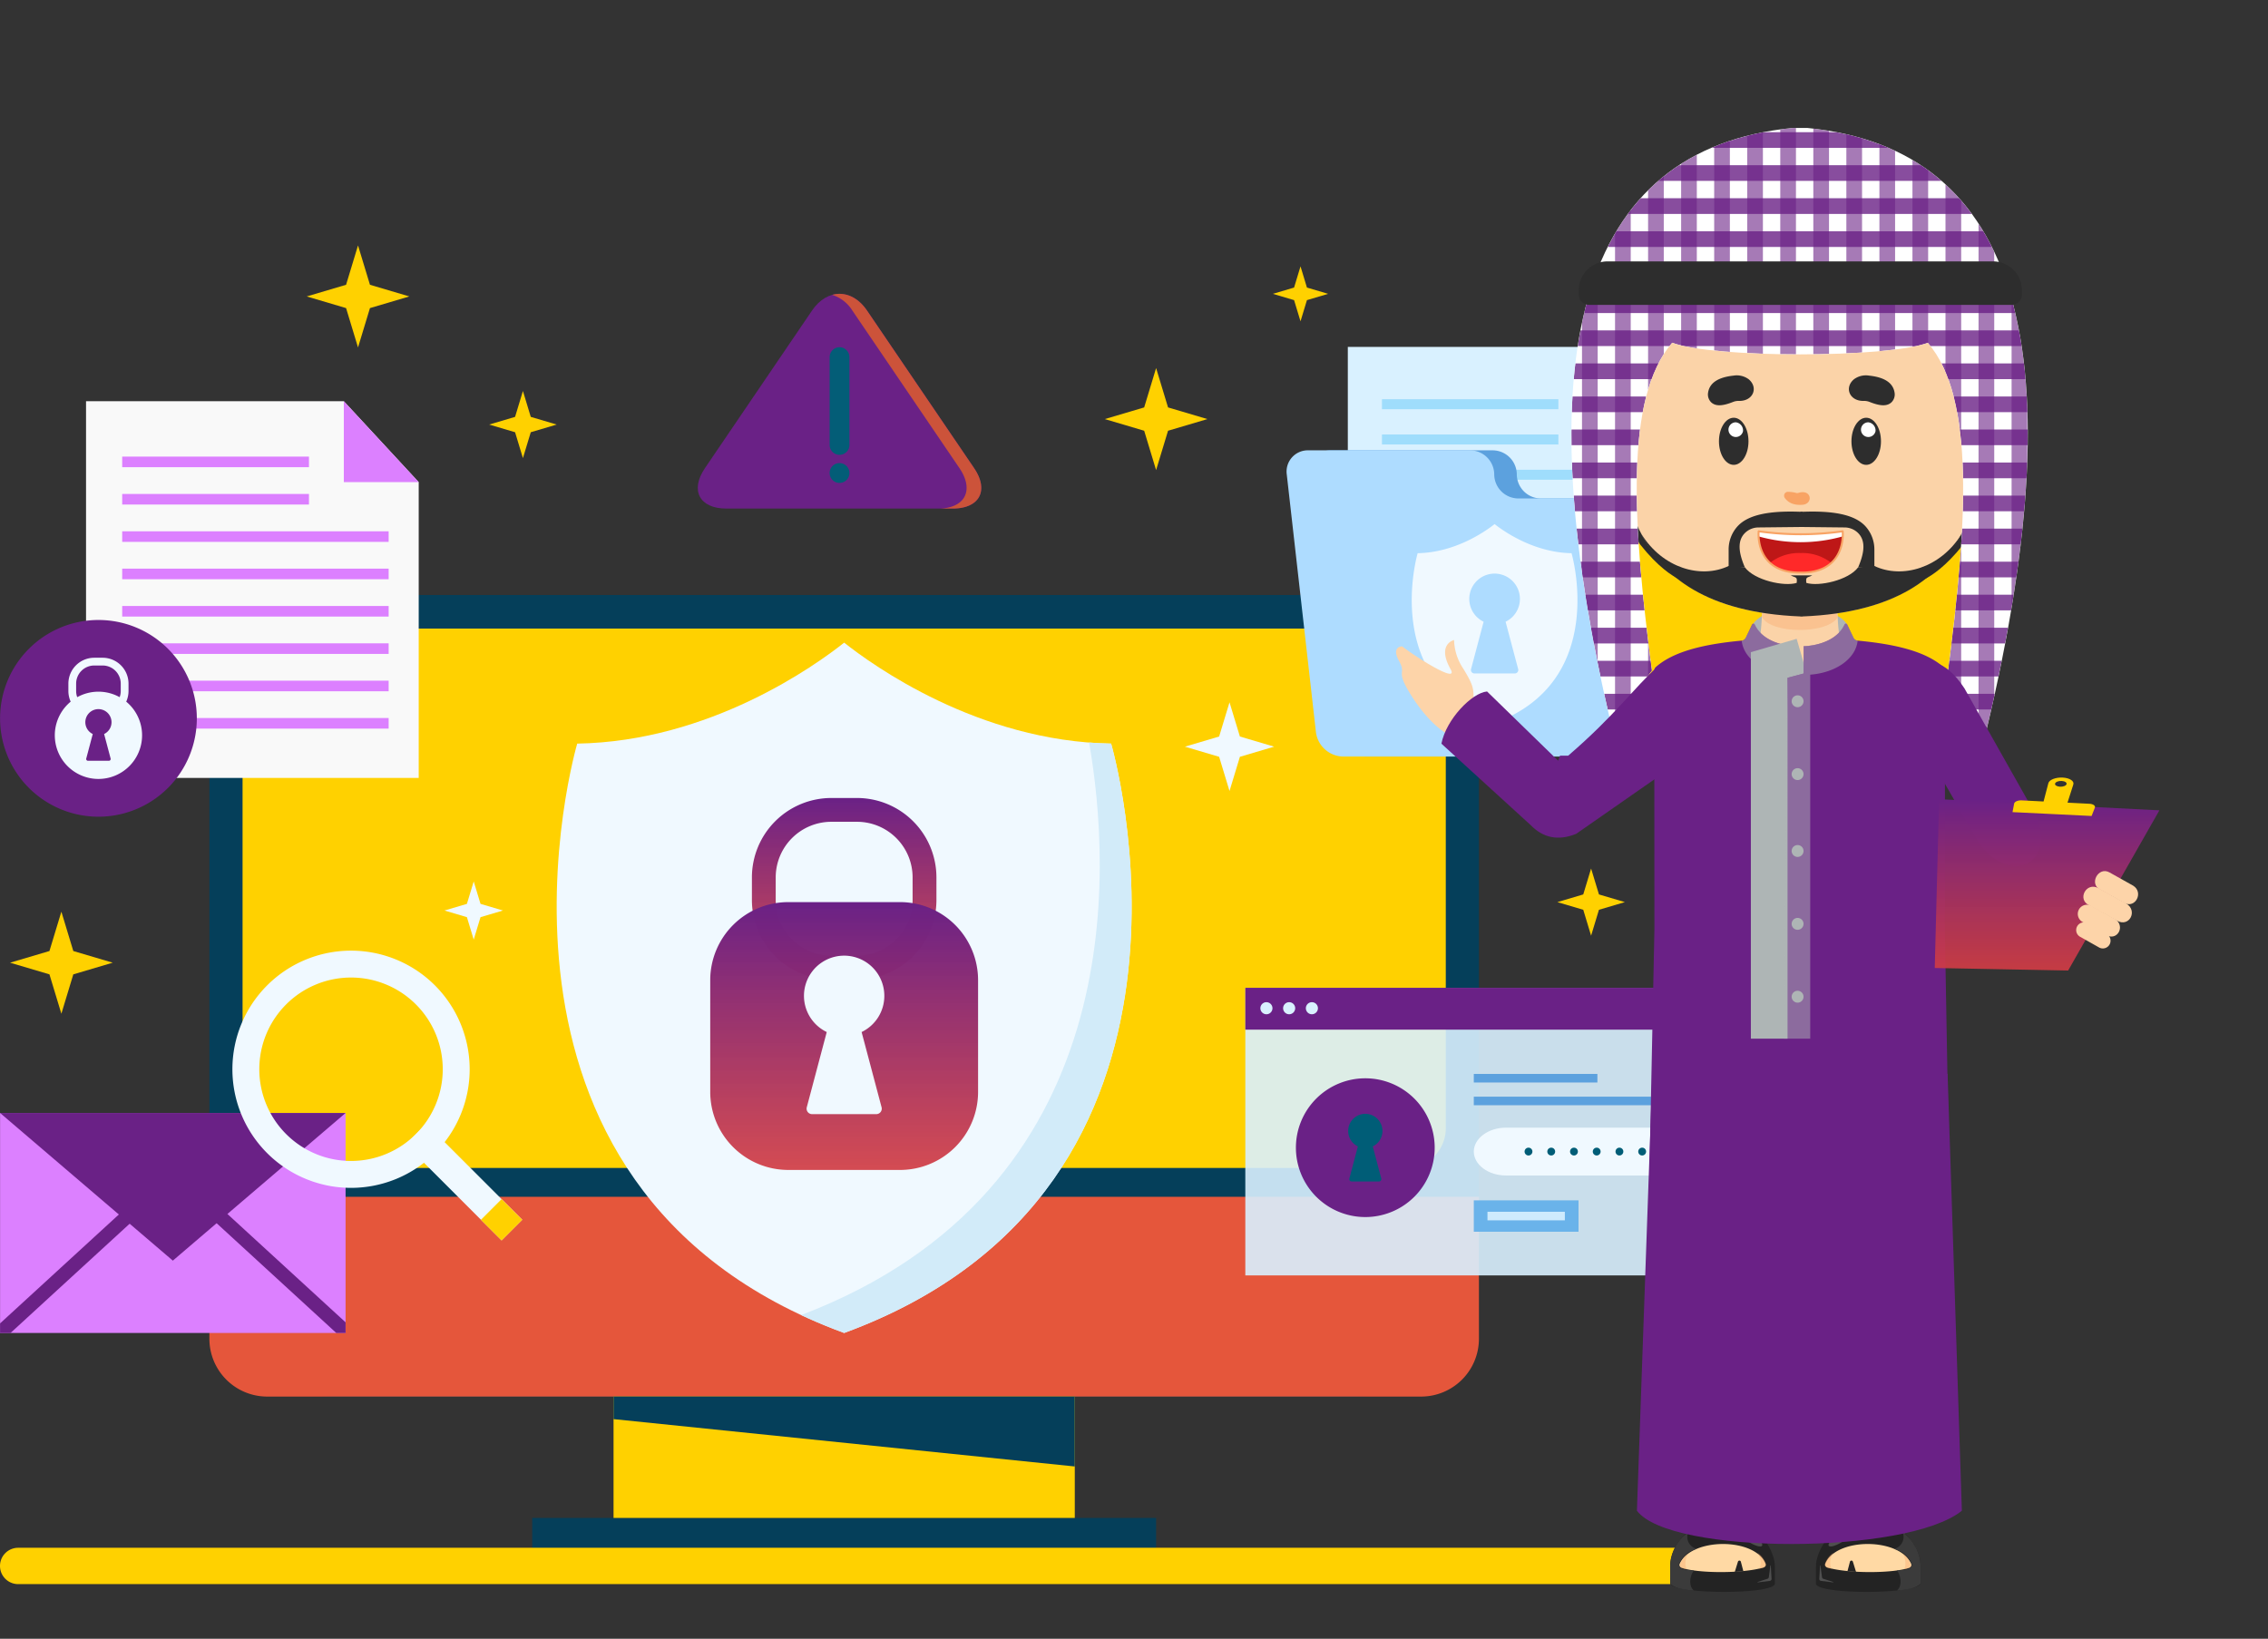 <?xml version="1.0" encoding="UTF-8"?> <svg xmlns="http://www.w3.org/2000/svg" xmlns:xlink="http://www.w3.org/1999/xlink" width="480.47" height="347.237" viewBox="0 0 480.47 347.237"><rect x="0" y="0" width="480.47" height="347.237" fill="#333333" stroke="none"/><style> .g-1 { animation-name: tranfX; animation-fill-mode: both; animation-duration: 2.5s; transform-origin: left; transform-box:fill-box ; animation-iteration-count: infinite; } .g-2{ animation-delay: .2s; animation-name: tranfX; animation-fill-mode: both; transform-origin: left; transform-box:fill-box ; animation-duration: 2.5s; animation-iteration-count: infinite; } .g-3{ animation-delay: .4s; animation-name: tranfX; transform-origin: left; transform-box:fill-box ; animation-fill-mode: both; animation-duration: 2.5s; animation-iteration-count: infinite; } .g-4{ animation-delay: .6s; animation-name: tranfX; transform-origin: left; transform-box:fill-box ; animation-fill-mode: both; animation-duration: 2.5s; animation-iteration-count: infinite; } .g-5{ animation-delay: .8s; transform-origin: left; transform-box:fill-box ; animation-name: tranfX; animation-fill-mode: both; animation-duration: 2.5s; animation-iteration-count: infinite; } .g-6{ animation-delay: 1s; transform-origin: left; transform-box:fill-box ; animation-name: tranfX; animation-fill-mode: both; animation-duration: 2.5s; animation-iteration-count: infinite; } .g-7{ animation-delay: 1.2s; transform-origin: left; transform-box:fill-box ; animation-name: tranfX; animation-fill-mode: both; animation-duration: 2.5s; animation-iteration-count: infinite; } .g-8{ animation-delay: 1.4s; transform-origin: left; transform-box:fill-box ; animation-name: tranfX; animation-fill-mode: both; animation-duration: 2.5s; animation-iteration-count: infinite; } @keyframes tranfX { 0% { transform: scaleX(1); } 50% { transform: scaleX(.1); } 100% { transform: scaleX(1); } } .gt { animation-name: tranx-1; animation-fill-mode: both; animation-duration: 4s; transform-origin: bottom; transform-box:fill-box ; animation-iteration-count: infinite; } @keyframes tranx-1 { 0% { transform:translateX(0px); } 50% { transform:translateX(-30px); } 100% { transform:translateX(0px); } } .gt2 { animation-name: tranx-2; animation-fill-mode: both; animation-duration: 4s; transform-origin: bottom; transform-box:fill-box ; animation-iteration-count: infinite; } @keyframes tranx-2 { 0% { transform:translateY(0px); } 50% { transform:translateY(-2px); } 100% { transform:translateY(0px); } } .gv{ animation-name: jiggle; animation-duration: 1s; animation-iteration-count: infinite; animation-timing-function: linear; } .gv-1 { animation-name: jiggle; animation-duration: .4s; animation-iteration-count: infinite; animation-timing-function: linear; } @keyframes jiggle { 1% { transform: translate(0px, 0px) rotate(0deg); } 5% { transform: translate(1px, -1px) rotate(-1deg); } 10% { transform: translate(1px, -1px) rotate(0deg); } 15% { transform: translate(1px, -1px) rotate(1deg); } 20% { transform: translate(1px, -1px) rotate(0deg); } 25% { transform: translate(1px, -1px) rotate(-1deg); } 30% { transform: translate(0px, 0px) rotate(0deg); } 35% { transform: translate(-1px, 1px) rotate(1deg); } 40% { transform: translate(-1px, 1px) rotate(0deg); } 45% { transform: translate(-1px, 1px) rotate(-1deg); } 50% { transform: translate(-1px, 1px) rotate(1deg); } 55% { transform: translate(-1px, 1px) rotate(1deg); } 60% { transform: translate(0px, 0px) rotate(0deg); } } .gs-1 { animation-delay: 0s; transform-origin: center; transform-box:fill-box ; animation-name: transc; animation-fill-mode: both; animation-duration:1.5s; animation-timing-function:linear; animation-iteration-count: infinite; } .gs-2{ animation-delay: .2s; transform-origin: center; transform-box:fill-box ; animation-name: transc; animation-fill-mode: both; animation-duration:1.5s; animation-timing-function:linear; animation-iteration-count: infinite; } .gs-3 { animation-delay: .4s; transform-origin: center; transform-box:fill-box ; animation-name: transc; animation-fill-mode: both; animation-duration:1.5s; animation-timing-function:linear; animation-iteration-count: infinite; } .gs-4 { animation-delay: .6s; transform-origin: center; transform-box:fill-box ; animation-name: transc; animation-fill-mode: both; animation-duration:1.5s; animation-timing-function:linear; animation-iteration-count: infinite; } .gs-5 { animation-delay: .8s; transform-origin: center; transform-box:fill-box ; animation-name: transc; animation-fill-mode: both; animation-duration:1.5s; animation-timing-function:linear; animation-iteration-count: infinite; } .gs-6 { animation-delay: 1s; transform-origin: center; transform-box:fill-box ; animation-name: transc; animation-fill-mode: both; animation-duration:1.5s; animation-timing-function:linear; animation-iteration-count: infinite; } @keyframes transc { 0% { transform: scale(0) rotate(0deg); } 50% { transform: scale(1) rotate(360deg); } 100% { transform: scale(0) rotate(0deg); } } </style><defs><linearGradient id="linear-gradient" x1="0.5" x2="0.5" y2="1" gradientUnits="objectBoundingBox"><stop offset="0" stop-color="#6A2186"></stop><stop offset="1" stop-color="#d13c44" stop-opacity="0.922"></stop></linearGradient><clipPath id="clip-path"><rect id="Rectangle_9869" data-name="Rectangle 9869" width="73.195" height="46.613" fill="none"></rect></clipPath><clipPath id="clip-path-2"><rect id="Rectangle_726" data-name="Rectangle 726" width="189.322" height="347.237" fill="none"></rect></clipPath><clipPath id="clip-path-4"><rect id="Rectangle_661" data-name="Rectangle 661" width="1.869" height="3.398" fill="none"></rect></clipPath><clipPath id="clip-path-6"><rect id="Rectangle_663" data-name="Rectangle 663" width="4.943" height="3.358" fill="none"></rect></clipPath><clipPath id="clip-path-7"><rect id="Rectangle_664" data-name="Rectangle 664" width="2.956" height="3.603" fill="none"></rect></clipPath><clipPath id="clip-path-8"><rect id="Rectangle_665" data-name="Rectangle 665" width="12.207" height="4.617" fill="none"></rect></clipPath><clipPath id="clip-path-9"><rect id="Rectangle_666" data-name="Rectangle 666" width="1.868" height="3.398" fill="none"></rect></clipPath><clipPath id="clip-path-13"><rect id="Rectangle_670" data-name="Rectangle 670" width="12.206" height="4.617" fill="none"></rect></clipPath><clipPath id="clip-path-14"><rect id="Rectangle_671" data-name="Rectangle 671" width="15.946" height="7.067" fill="none"></rect></clipPath><clipPath id="clip-path-15"><rect id="Rectangle_672" data-name="Rectangle 672" width="15.589" height="87.923" fill="none"></rect></clipPath><clipPath id="clip-path-17"><path id="Path_1297" data-name="Path 1297" d="M452.169,263.248c-44.8,4.408-58.054,47.107-37.148,131.572,1.712-5.193,3.89-12.27,7.387-16.577-4.056-31.039-5.848-57.757,4.294-69.482,8.714,3.282,45.427,3.282,54.141,0,10.141,11.724,8.316,38.7,4.26,69.74,3.137,4.245,5.5,11.126,7.213,16.319,20.905-84.466,7.862-127.164-36.941-131.572Z" transform="translate(-405.349 -263.248)" fill="none"></path></clipPath><clipPath id="clip-path-18"><rect id="Rectangle_700" data-name="Rectangle 700" width="185.338" height="181.091" fill="none"></rect></clipPath><clipPath id="clip-path-19"><rect id="Rectangle_724" data-name="Rectangle 724" width="181.091" height="185.338" fill="none"></rect></clipPath></defs><g id="برمجة_الأنظمة_الإلكترونية" data-name="برمجة الأنظمة الإلكترونية" transform="translate(-162.957 -127)"><g id="Group_27227" data-name="Group 27227" transform="translate(-724.356 -101.194)"><g id="Group_27226" data-name="Group 27226" transform="translate(884.356 280.194)"><g id="Group_27223" data-name="Group 27223" transform="translate(0 10.26)"><g id="Group_27166" data-name="Group 27166" transform="translate(47.316 63.812)"><g id="Group_27164" data-name="Group 27164"><g id="Group_27163" data-name="Group 27163"><rect id="Rectangle_9850" data-name="Rectangle 9850" width="268.949" height="169.841" rx="26.16" transform="translate(0)" fill="#053f5a"></rect><path id="Path_37540" data-name="Path 37540" d="M985.706,711.979V742.1a12.249,12.249,0,0,0,12.213,12.215h244.523a12.25,12.25,0,0,0,12.213-12.215V711.979Z" transform="translate(-985.706 -584.471)" fill="#e5563b"></path></g><path id="Rectangle_9851" data-name="Rectangle 9851" d="M8.408,0H246.49A8.408,8.408,0,0,1,254.9,8.408v97.47a8.41,8.41,0,0,1-8.41,8.41H8.41A8.41,8.41,0,0,1,0,105.878V8.408A8.408,8.408,0,0,1,8.408,0Z" transform="translate(7.027 7.113)" fill="#FFD100"></path></g><rect id="Rectangle_9852" data-name="Rectangle 9852" width="132.173" height="6.98" transform="translate(68.388 195.557)" fill="#053f5a"></rect><g id="Group_27165" data-name="Group 27165" transform="translate(85.619 169.841)"><rect id="Rectangle_9853" data-name="Rectangle 9853" width="97.712" height="25.716" fill="#FFD100"></rect><path id="Path_37541" data-name="Path 37541" d="M1169.1,802.656h97.712v14.812L1169.1,807.435Z" transform="translate(-1169.103 -802.656)" fill="#053f5a"></path></g></g><g id="Group_27172" data-name="Group 27172" transform="translate(120.888 73.909)"><g id="Group_27167" data-name="Group 27167"><path id="Path_37542" data-name="Path 37542" d="M1260.751,481.878c-28.163-.462-50.575-16.648-56.551-21.393-5.972,4.745-28.381,20.93-56.552,21.393,0,0-27.668,93.944,56.552,124.876C1288.424,575.821,1260.751,481.878,1260.751,481.878Z" transform="translate(-1143.298 -460.485)" fill="#f0f9ff"></path><path id="Path_37543" data-name="Path 37543" d="M1319.886,506.049c-1.571-.026-3.121-.107-4.655-.226,4.62,26.543,8.918,94.686-61.016,121.313q4.326,2.022,9.119,3.789C1347.559,599.993,1319.886,506.049,1319.886,506.049Z" transform="translate(-1202.433 -484.657)" fill="#d2ebf9"></path></g><g class="gv"><g id="Group_27171" data-name="Group 27171" transform="translate(32.533 32.917)"><g id="Group_27169" data-name="Group 27169"><g id="Group_27168" data-name="Group 27168" transform="translate(8.826)"><path id="Path_37544" data-name="Path 37544" d="M1254.157,569.449h-5.45a16.84,16.84,0,0,1-16.819-16.818v-4.819a16.838,16.838,0,0,1,16.819-16.818h5.45a16.839,16.839,0,0,1,16.821,16.818v4.819A16.841,16.841,0,0,1,1254.157,569.449Zm-5.45-33.414a11.792,11.792,0,0,0-11.777,11.776v4.819a11.793,11.793,0,0,0,11.777,11.776h5.45a11.789,11.789,0,0,0,11.774-11.776v-4.819a11.789,11.789,0,0,0-11.774-11.776Z" transform="translate(-1231.888 -530.994)" fill="url(#linear-gradient)"></path></g><path id="Path_37545" data-name="Path 37545" d="M1269.723,618.5a16.545,16.545,0,0,1-16.5,16.5h-23.748a16.544,16.544,0,0,1-16.495-16.5V594.749a16.547,16.547,0,0,1,16.495-16.5h23.748a16.548,16.548,0,0,1,16.5,16.5Z" transform="translate(-1212.983 -556.189)" fill="url(#linear-gradient)"></path></g><g id="Group_27170" data-name="Group 27170" transform="translate(19.855 33.436)"><path id="Path_37546" data-name="Path 37546" d="M1272.537,611.128a8.512,8.512,0,1,0-12.2,7.638l-4.231,15.949a1.16,1.16,0,0,0,1.182,1.447h13.484a1.163,1.163,0,0,0,1.184-1.447l-4.233-15.951A8.485,8.485,0,0,0,1272.537,611.128Z" transform="translate(-1255.513 -602.613)" fill="#f0f9ff"></path></g></g></g></g><g id="Group_27185" data-name="Group 27185" transform="translate(266.774 147.043)"><g id="Group_27175" data-name="Group 27175"><g id="Group_27173" data-name="Group 27173"><rect id="Rectangle_9854" data-name="Rectangle 9854" width="106.786" height="60.94" fill="#d9f1ff" opacity="0.9"></rect><rect id="Rectangle_9855" data-name="Rectangle 9855" width="106.786" height="8.868" fill="#6A2186"></rect></g><g id="Group_27174" data-name="Group 27174" transform="translate(3.193 3.048)"><path id="Path_37547" data-name="Path 37547" d="M1473.076,634.578a1.28,1.28,0,1,1-1.281-1.279A1.281,1.281,0,0,1,1473.076,634.578Z" transform="translate(-1470.517 -633.299)" fill="#d9f1ff"></path><path id="Path_37548" data-name="Path 37548" d="M1483.39,634.578a1.279,1.279,0,1,1-1.278-1.279A1.279,1.279,0,0,1,1483.39,634.578Z" transform="translate(-1476.017 -633.299)" fill="#d9f1ff"></path><path id="Path_37549" data-name="Path 37549" d="M1493.706,634.578a1.279,1.279,0,1,1-1.279-1.279A1.28,1.28,0,0,1,1493.706,634.578Z" transform="translate(-1481.516 -633.299)" fill="#d9f1ff"></path></g></g><g id="Group_27184" data-name="Group 27184" transform="translate(10.723 18.25)"><g id="Group_27178" data-name="Group 27178" transform="translate(0 0.927)"><g id="Group_27177" data-name="Group 27177"><path id="Path_37550" data-name="Path 37550" d="M1516.041,682.544a14.7,14.7,0,1,1-14.7-14.7A14.7,14.7,0,0,1,1516.041,682.544Z" transform="translate(-1486.646 -667.846)" fill="#6A2186"></path><g id="Group_27176" data-name="Group 27176" transform="translate(11.066 7.536)"><path id="Path_37551" data-name="Path 37551" d="M1517.613,687.621a3.632,3.632,0,1,0-5.205,3.262l-1.813,6.81a.5.5,0,0,0,.509.618h5.753a.5.5,0,0,0,.509-.618l-1.805-6.81A3.624,3.624,0,0,0,1517.613,687.621Z" transform="translate(-1510.349 -683.988)" fill="#005d77"></path></g></g></g><g id="Group_27183" data-name="Group 27183" transform="translate(37.68)"><g id="Group_27179" data-name="Group 27179" transform="translate(0)"><rect id="Rectangle_9856" data-name="Rectangle 9856" width="26.185" height="1.816" fill="#5ca1de"></rect><rect id="Rectangle_9857" data-name="Rectangle 9857" width="47.255" height="1.814" transform="translate(0 4.817)" fill="#5ca1de"></rect></g><g id="Group_27181" data-name="Group 27181" transform="translate(0 11.381)"><path id="Path_37552" data-name="Path 37552" d="M1614.611,695.31c0,2.786-3.072,5.067-6.825,5.067h-33.6c-3.756,0-6.828-2.281-6.828-5.067s3.072-5.07,6.828-5.07h33.6C1611.54,690.239,1614.611,692.521,1614.611,695.31Z" transform="translate(-1567.356 -690.239)" fill="#f0f9ff"></path><g id="Group_27180" data-name="Group 27180" transform="translate(10.761 4.243)"><path id="Path_37553" data-name="Path 37553" d="M1592.06,700.155a.828.828,0,1,1-.827-.827A.825.825,0,0,1,1592.06,700.155Z" transform="translate(-1590.405 -699.328)" fill="#005d77"></path><path id="Path_37554" data-name="Path 37554" d="M1602.375,700.155a.828.828,0,1,1-.828-.827A.824.824,0,0,1,1602.375,700.155Z" transform="translate(-1595.904 -699.328)" fill="#005d77"></path><path id="Path_37555" data-name="Path 37555" d="M1612.691,700.155a.828.828,0,1,1-.829-.827A.825.825,0,0,1,1612.691,700.155Z" transform="translate(-1601.403 -699.328)" fill="#005d77"></path><path id="Path_37556" data-name="Path 37556" d="M1623.007,700.155a.827.827,0,1,1-.826-.827A.824.824,0,0,1,1623.007,700.155Z" transform="translate(-1606.905 -699.328)" fill="#005d77"></path><path id="Path_37557" data-name="Path 37557" d="M1633.323,700.155a.827.827,0,1,1-.827-.827A.824.824,0,0,1,1633.323,700.155Z" transform="translate(-1612.405 -699.328)" fill="#005d77"></path><path id="Path_37558" data-name="Path 37558" d="M1643.638,700.155a.828.828,0,1,1-.829-.827A.826.826,0,0,1,1643.638,700.155Z" transform="translate(-1617.902 -699.328)" fill="#005d77"></path></g></g><g id="Group_27182" data-name="Group 27182" transform="translate(0 26.789)"><rect id="Rectangle_9858" data-name="Rectangle 9858" width="22.186" height="6.648" fill="#6ab3ea"></rect><rect id="Rectangle_9859" data-name="Rectangle 9859" width="16.394" height="1.815" transform="translate(2.896 2.417)" fill="#d9f1ff" opacity="0.9"></rect></g></g></g></g><g id="Group_27196" data-name="Group 27196" transform="translate(275.522 11.24)"><g id="Group_27195" data-name="Group 27195"><g id="Group_27194" data-name="Group 27194"><g id="Group_27188" data-name="Group 27188" transform="translate(12.969)"><g id="Group_27186" data-name="Group 27186"><path id="Path_37559" data-name="Path 37559" d="M1568.865,427.34H1502.3V351.952h51.577l14.986,16.193Z" transform="translate(-1502.302 -351.952)" fill="#d9f1ff"></path><path id="Path_37560" data-name="Path 37560" d="M1612.78,351.952l14.986,16.193H1612.78Z" transform="translate(-1561.203 -351.952)" fill="#9fddfc"></path></g><g id="Group_27187" data-name="Group 27187" transform="translate(7.233 11.086)"><rect id="Rectangle_9860" data-name="Rectangle 9860" width="37.371" height="2.118" fill="#9fddfc"></rect><rect id="Rectangle_9861" data-name="Rectangle 9861" width="37.371" height="2.118" transform="translate(0 7.474)" fill="#9fddfc"></rect><rect id="Rectangle_9862" data-name="Rectangle 9862" width="53.314" height="2.118" transform="translate(0 14.948)" fill="#9fddfc"></rect><rect id="Rectangle_9863" data-name="Rectangle 9863" width="53.314" height="2.118" transform="translate(0 22.421)" fill="#9fddfc"></rect><rect id="Rectangle_9864" data-name="Rectangle 9864" width="53.314" height="2.118" transform="translate(0 29.895)" fill="#9fddfc"></rect><rect id="Rectangle_9865" data-name="Rectangle 9865" width="53.314" height="2.118" transform="translate(0 37.369)" fill="#9fddfc"></rect><rect id="Rectangle_9866" data-name="Rectangle 9866" width="53.314" height="2.118" transform="translate(0 44.843)" fill="#9fddfc"></rect><rect id="Rectangle_9867" data-name="Rectangle 9867" width="53.314" height="2.118" transform="translate(0 52.317)" fill="#9fddfc"></rect></g></g><g id="Group_27193" data-name="Group 27193" transform="translate(0 21.918)"><g id="Group_27192" data-name="Group 27192"><g id="Group_27191" data-name="Group 27191"><g id="Group_27189" data-name="Group 27189" transform="translate(4.781)"><path id="Path_37561" data-name="Path 37561" d="M1533.891,409.1a5.135,5.135,0,0,1-5.144-5.1,5.141,5.141,0,0,0-5.146-5.1h-34.237a4.5,4.5,0,0,0-4.567,5.112l6.186,54.657a5.916,5.916,0,0,0,5.724,5.113h60.712a6.067,6.067,0,0,0,5.828-5.1l5.98-44.482a4.393,4.393,0,0,0-4.464-5.1Z" transform="translate(-1484.763 -398.9)" fill="#5ca1de"></path></g><g id="Group_27190" data-name="Group 27190"><path id="Path_37562" data-name="Path 37562" d="M1523.65,409.1a5.136,5.136,0,0,1-5.145-5.1,5.141,5.141,0,0,0-5.146-5.1h-34.237a4.5,4.5,0,0,0-4.567,5.112l6.187,54.657a5.915,5.915,0,0,0,5.725,5.113h60.712a6.065,6.065,0,0,0,5.827-5.1l5.98-44.482a4.394,4.394,0,0,0-4.464-5.1Z" transform="translate(-1474.522 -398.9)" fill="#aedcff"></path></g></g></g></g></g></g><path id="Path_37563" data-name="Path 37563" d="M1565.159,438.547c-8.117-.134-14.576-4.8-16.3-6.165-1.721,1.367-8.181,6.031-16.3,6.165,0,0-7.976,27.078,16.3,35.994C1573.136,465.625,1565.159,438.547,1565.159,438.547Zm-11.305,24.569a.733.733,0,0,1-.747.912h-8.495a.73.73,0,0,1-.743-.912l2.665-10.047a5.364,5.364,0,1,1,4.653,0Z" transform="translate(-1504.797 -394.833)" fill="#f0f9ff"></path></g><g id="Group_27209" data-name="Group 27209" transform="translate(2.972 149.171)"><g id="Group_27203" data-name="Group 27203" transform="translate(0 24.394)"><g id="Group_27202" data-name="Group 27202"><rect id="Rectangle_9868" data-name="Rectangle 9868" width="73.195" height="46.613" fill="#dc80ff"></rect><path id="Path_37564" data-name="Path 37564" d="M908.022,655.42l36.6,31.287,36.6-31.287Z" transform="translate(-908.022 -655.42)" fill="#6A2186"></path><g id="Group_27201" data-name="Group 27201"><g id="Group_27200" data-name="Group 27200" clip-path="url(#clip-path)"><g id="Group_27199" data-name="Group 27199" transform="translate(-1.53 14.178)"><g id="Group_27197" data-name="Group 27197"><path id="Path_37565" data-name="Path 37565" d="M907.336,719.285q16.88-15.493,33.766-30.974c1.426-1.308-.7-3.416-2.117-2.113q-16.883,15.481-33.767,30.966c-1.427,1.309.7,3.421,2.118,2.121Z" transform="translate(-904.745 -685.788)" fill="#6A2186"></path></g><g id="Group_27198" data-name="Group 27198" transform="translate(39.674)"><path id="Path_37566" data-name="Path 37566" d="M1023.965,719.285q-16.879-15.493-33.766-30.974c-1.425-1.308.7-3.416,2.115-2.113q16.887,15.481,33.768,30.966c1.424,1.309-.7,3.421-2.118,2.121Z" transform="translate(-989.727 -685.788)" fill="#6A2186"></path></g></g></g></g></g></g><g id="Group_27208" data-name="Group 27208" transform="translate(49.221 -10)"><g id="Group_27207" data-name="Group 27207"><g id="Group_27206" data-name="Group 27206"><g id="Group_27204" data-name="Group 27204"><path id="Path_37567" data-name="Path 37567" d="M1007.961,610.528a25.132,25.132,0,1,0,35.541,0A25.134,25.134,0,0,0,1007.961,610.528Zm31.512,31.51a19.433,19.433,0,1,1,0-27.48A19.436,19.436,0,0,1,1039.473,642.038Z" transform="translate(-1000.602 -603.169)" fill="#f0f9ff"></path></g><g id="Group_27205" data-name="Group 27205" transform="translate(36.687 36.68)"><rect id="Rectangle_9870" data-name="Rectangle 9870" width="6.19" height="28.769" transform="matrix(0.707, -0.707, 0.707, 0.707, 0, 4.375)" fill="#f0f9ff"></rect><path id="Path_37569" data-name="Path 37569" d="M1122.127,720.317l-4.378,4.375-4.379-4.375,4.379-4.38Z" transform="translate(-1097.41 -699.97)" fill="#FFD100"></path></g></g></g></g></g><g id="Group_27219" data-name="Group 27219" transform="translate(2.971 22.75)"><g id="Group_27212" data-name="Group 27212" transform="translate(18.214)"><g id="Group_27210" data-name="Group 27210"><path id="Path_37571" data-name="Path 37571" d="M993.845,441.317H923.37V361.5h54.61l15.865,17.146Z" transform="translate(-923.37 -361.497)" fill="#f9f9f9"></path><path id="Path_37572" data-name="Path 37572" d="M1040.345,361.5l15.865,17.146h-15.865Z" transform="translate(-985.735 -361.497)" fill="#dc80ff"></path></g><g id="Group_27211" data-name="Group 27211" transform="translate(7.659 11.739)"><g class="g-1"><rect id="Rectangle_9871" data-name="Rectangle 9871" width="39.565" height="2.242" fill="#dc80ff"></rect></g><g class="g-2"><rect id="Rectangle_9872" data-name="Rectangle 9872" width="39.565" height="2.242" transform="translate(0 7.913)" fill="#dc80ff"></rect></g><g class="g-3"><rect id="Rectangle_9873" data-name="Rectangle 9873" width="56.447" height="2.242" transform="translate(0 15.827)" fill="#dc80ff"></rect></g><g class="g-4"><rect id="Rectangle_9874" data-name="Rectangle 9874" width="56.447" height="2.243" transform="translate(0 23.739)" fill="#dc80ff"></rect></g><g class="g-5"><rect id="Rectangle_9875" data-name="Rectangle 9875" width="56.447" height="2.242" transform="translate(0 31.653)" fill="#dc80ff"></rect></g><g class="g-6"><rect id="Rectangle_9876" data-name="Rectangle 9876" width="56.447" height="2.242" transform="translate(0 39.566)" fill="#dc80ff"></rect></g><g class="g-7"><rect id="Rectangle_9877" data-name="Rectangle 9877" width="56.447" height="2.243" transform="translate(0 47.479)" fill="#dc80ff"></rect></g><g class="g-8"><rect id="Rectangle_9878" data-name="Rectangle 9878" width="56.447" height="2.243" transform="translate(0 55.392)" fill="#dc80ff"></rect></g></g></g><g id="Group_27218" data-name="Group 27218" transform="translate(0 46.357)"><g id="Group_27217" data-name="Group 27217"><path id="Path_37573" data-name="Path 37573" d="M926.039,481.635A20.841,20.841,0,1,1,905.2,460.794,20.842,20.842,0,0,1,926.039,481.635Z" transform="translate(-884.356 -460.794)" fill="#6A2186"></path><g id="Group_27216" data-name="Group 27216" transform="translate(11.597 8.001)"><g id="Group_27214" data-name="Group 27214"><g id="Group_27213" data-name="Group 27213" transform="translate(2.876)"><path id="Path_37574" data-name="Path 37574" d="M922.614,490.463h-1.776a5.487,5.487,0,0,1-5.481-5.48v-1.571a5.487,5.487,0,0,1,5.481-5.48h1.776a5.488,5.488,0,0,1,5.482,5.48v1.571A5.488,5.488,0,0,1,922.614,490.463Zm-1.776-10.888A3.842,3.842,0,0,0,917,483.412v1.571a3.842,3.842,0,0,0,3.838,3.837h1.776a3.841,3.841,0,0,0,3.836-3.837v-1.571a3.841,3.841,0,0,0-3.836-3.837Z" transform="translate(-915.357 -477.932)" fill="#f0f9ff"></path></g><path id="Rectangle_9879" data-name="Rectangle 9879" d="M9.245,0h0a9.243,9.243,0,0,1,9.243,9.243v0A9.245,9.245,0,0,1,9.244,18.49h0A9.244,9.244,0,0,1,0,9.247v0A9.245,9.245,0,0,1,9.245,0Z" transform="translate(0 7.19)" fill="#f0f9ff"></path></g><g id="Group_27215" data-name="Group 27215" transform="translate(6.469 10.896)"><path id="Path_37575" data-name="Path 37575" d="M928.6,504.045a2.774,2.774,0,1,0-3.976,2.49l-1.379,5.2a.377.377,0,0,0,.384.471h4.394a.378.378,0,0,0,.387-.471l-1.379-5.2A2.764,2.764,0,0,0,928.6,504.045Z" transform="translate(-923.054 -501.271)" fill="#6A2186"></path></g></g></g></g></g><g id="Group_27222" data-name="Group 27222" transform="translate(150.781)"><g id="Group_27220" data-name="Group 27220"><path id="Path_37576" data-name="Path 37576" d="M1208.842,339.106c-3.2,4.711-1.16,8.565,4.536,8.565h47.954c5.7,0,7.737-3.854,4.536-8.565l-22.693-33.4c-3.2-4.711-8.439-4.711-11.639,0Z" transform="translate(-1207.328 -302.172)" fill="#6A2186"></path><path id="Path_37577" data-name="Path 37577" d="M1298.386,339.107l-22.693-33.4c-2-2.937-4.782-4.042-7.372-3.318a7.831,7.831,0,0,1,4.266,3.318l22.693,33.4c3.2,4.711,1.16,8.565-4.536,8.565h3.106C1299.547,347.672,1301.587,343.818,1298.386,339.107Z" transform="translate(-1239.846 -302.173)" fill="#cc533a"></path></g><g class="gv-1"><g id="Group_27221" data-name="Group 27221" transform="translate(27.933 11.31)"><path id="Path_37578" data-name="Path 37578" d="M1269.253,326.4a2.1,2.1,0,0,0-2.094,2.1v18.465a2.1,2.1,0,1,0,4.191,0V328.494A2.1,2.1,0,0,0,1269.253,326.4Z" transform="translate(-1267.159 -326.398)" fill="#035d77"></path><path id="Path_37579" data-name="Path 37579" d="M1269.253,379a2.1,2.1,0,1,0,2.1,2.094A2.095,2.095,0,0,0,1269.253,379Z" transform="translate(-1267.159 -354.443)" fill="#035d77"></path></g></g></g></g><g id="Group_27224" data-name="Group 27224" transform="translate(97.119 96.812)"><g class="gs-5"><path id="Path_37580" data-name="Path 37580" d="M1440.032,494.814l-2.2-7.248-2.2,7.248-7.248,2.147,7.248,2.148,2.2,7.248,2.2-7.248,7.251-2.148Z" transform="translate(-1271.524 -487.565)" fill="#f0f9ff"></path></g><g class="gs-1"><path id="Path_37581" data-name="Path 37581" d="M1100.018,573.615l-1.44-4.752-1.442,4.752-4.752,1.408,4.752,1.408,1.442,4.752,1.44-4.752,4.753-1.408Z" transform="translate(-1092.384 -530.909)" fill="#f0f9ff"></path></g></g><g id="Group_27225" data-name="Group 27225" transform="translate(5.089)"><path id="Path_37582" data-name="Path 37582" d="M1606.19,568.5l-1.664-5.487-1.662,5.487-5.487,1.625,5.487,1.626,1.662,5.486,1.664-5.486,5.487-1.626Z" transform="translate(-1269.588 -430.98)" fill="#FFD100"></path><g class="gs-2"><path id="Path_37583" data-name="Path 37583" d="M1405.42,344.2l-2.529-8.341-2.528,8.341-8.341,2.47,8.341,2.471,2.528,8.341,2.529-8.341,8.344-2.471Z" transform="translate(-1160.105 -309.872)" fill="#FFD100"></path></g><g class="gs-5"><path id="Path_37584" data-name="Path 37584" d="M908.654,590.92l-2.528-8.34-2.528,8.34-8.341,2.471,8.341,2.472,2.528,8.341,2.528-8.341L917,593.39Z" transform="translate(-895.256 -441.409)" fill="#FFD100"></path></g><g class="gs-3"><path id="Path_37585" data-name="Path 37585" d="M1121.478,351.75l-1.664-5.487-1.662,5.487-5.486,1.625,5.486,1.626,1.662,5.486,1.664-5.486,5.488-1.626Z" transform="translate(-1011.167 -315.418)" fill="#FFD100"></path></g><g class="gs-1"><path id="Path_37586" data-name="Path 37586" d="M1475.507,294.193l-1.361-4.492-1.362,4.492-4.492,1.331,4.492,1.331,1.362,4.491,1.361-4.491,4.493-1.331Z" transform="translate(-1200.768 -285.263)" fill="#FFD100"></path></g><g class="gs-4"><path id="Path_37587" data-name="Path 37587" d="M1043.266,288.535l-2.529-8.341-2.528,8.341-8.34,2.47,8.34,2.471,2.528,8.34,2.529-8.34,8.343-2.471Z" transform="translate(-967.024 -280.194)" fill="#FFD100"></path></g></g></g><path id="Path_37588" data-name="Path 37588" d="M1262.02,875.138a3.85,3.85,0,0,1-3.851,3.85H894.54a3.85,3.85,0,0,1-3.85-3.85h0a3.85,3.85,0,0,1,3.85-3.85h363.63a3.85,3.85,0,0,1,3.851,3.85Z" transform="translate(-3.377 -315.139)" fill="#FFD100"></path></g><g class="gt"><g id="Group_1615" data-name="Group 1615" transform="translate(454.104 127)"><g id="Group_1614" data-name="Group 1614" clip-path="url(#clip-path-2)"><path id="Path_1238" data-name="Path 1238" d="M514.258,339.839l-40.752,55.44,7.254,65.609h33.5Z" transform="translate(-424.736 -304.835)" fill="#FFD100"></path><path id="Path_1239" data-name="Path 1239" d="M872.509,339.839l40.752,55.44-7.254,65.609h-33.5Z" transform="translate(-782.641 -304.835)" fill="#FFD100"></path><g id="Group_1603" data-name="Group 1603" transform="translate(0 0)"><g id="Group_1602" data-name="Group 1602" clip-path="url(#clip-path-2)"><path id="Path_1241" data-name="Path 1241" d="M651.422,2781.236l3.69-35.623-16.448-2.516,1.624,38.138a3.907,3.907,0,0,1-.679,2.2l-1.833,2.688h16.158l-1.833-2.688a3.907,3.907,0,0,1-.679-2.2" transform="translate(-572.085 -2460.561)" fill="#fbd3a8"></path><path id="Path_1242" data-name="Path 1242" d="M608.615,3137.149v3.859c.858,2.24,21.83,2.323,22.165,0v-3.569a7.017,7.017,0,0,0-.343-2.187c-3.65-11.14-19.191-9.407-21.616.187a6.98,6.98,0,0,0-.207,1.709" transform="translate(-545.928 -2805.418)" fill="#232323"></path><path id="Path_1243" data-name="Path 1243" d="M627.615,3180.446c2.477-5.541,15.885-5.553,18.158-.038a.634.634,0,0,1-.405.85c-4.439,1.327-14.048,1.252-17.4.047a.633.633,0,0,1-.355-.859" transform="translate(-562.92 -2849.126)" fill="#ffd9a4"></path><path id="Path_1244" data-name="Path 1244" d="M741.412,3212.806l.671-2.17a.323.323,0,0,1,.61,0l.539,2.051Z" transform="translate(-665.047 -2879.749)" fill="#232323"></path><path id="Path_1245" data-name="Path 1245" d="M613.629,3160.562c-.879,1.112-1.172,3.289,0,4.246-2.115-.164-4.014-.477-5-1.417l-.015-3.859a9.074,9.074,0,0,1,3.788-7.025,2.613,2.613,0,0,0,1.852,3.485,5.464,5.464,0,0,0-3.809,3.255c-.022,1.021,1.416,1.256,3.181,1.315" transform="translate(-545.929 -2827.8)" fill="#3b3b3b"></path><g id="Group_1565" data-name="Group 1565" transform="translate(64.709 329.124)" opacity="0.35"><g id="Group_1564" data-name="Group 1564"><g id="Group_1563" data-name="Group 1563" clip-path="url(#clip-path-4)"><path id="Path_1246" data-name="Path 1246" d="M630.119,3195.4c-.846,1.124-.862,2.945-.273,3.4-.817-.109-1.467-.307-1.6-.783a4.582,4.582,0,0,1,1.869-2.615" transform="translate(-628.25 -3195.397)" fill="#f8a364"></path></g></g></g><g id="Group_1568" data-name="Group 1568" transform="translate(81.158 328.998)" opacity="0.35"><g id="Group_1567" data-name="Group 1567"><g id="Group_1566" data-name="Group 1566" clip-path="url(#clip-path-4)"><path id="Path_1247" data-name="Path 1247" d="M787.946,3194.178c.846,1.123.862,2.944.273,3.4.817-.109,1.467-.307,1.6-.783a4.582,4.582,0,0,0-1.869-2.615" transform="translate(-787.946 -3194.178)" fill="#f8a364"></path></g></g></g><g id="Group_1571" data-name="Group 1571" transform="translate(77.257 324.316)" opacity="0.2"><g id="Group_1570" data-name="Group 1570"><g id="Group_1569" data-name="Group 1569" clip-path="url(#clip-path-6)"><path id="Path_1248" data-name="Path 1248" d="M752.99,3149.684c1.342.84,2.232,1.839,1.986,2.231s-1.532.029-2.875-.811-2.232-1.839-1.987-2.231,1.533-.029,2.875.811" transform="translate(-750.074 -3148.715)" fill="#fff"></path></g></g></g><g id="Group_1574" data-name="Group 1574" transform="translate(81.195 331.691)" opacity="0.2"><g id="Group_1573" data-name="Group 1573"><g id="Group_1572" data-name="Group 1572" clip-path="url(#clip-path-7)"><path id="Path_1249" data-name="Path 1249" d="M791.011,3220.364a.045.045,0,0,1,.089,0l.161,2.829a.415.415,0,0,1-.377.413l-2.524.318a.049.049,0,0,1-.021-.1l2.048-.66a.415.415,0,0,0,.295-.32Z" transform="translate(-788.306 -3220.325)" fill="#fff"></path></g></g></g><g id="Group_1577" data-name="Group 1577" transform="translate(67.924 314.147)" opacity="0.35"><g id="Group_1576" data-name="Group 1576"><g id="Group_1575" data-name="Group 1575" clip-path="url(#clip-path-8)"><path id="Path_1250" data-name="Path 1250" d="M671.162,3053.75c-3.494,1.3-9.206,1.048-11.55-.229l-.15-3.527,12.207.165Z" transform="translate(-659.462 -3049.994)" fill="#f8a364"></path></g></g></g><path id="Path_1251" data-name="Path 1251" d="M929.776,2781.236l-3.69-35.623,16.449-2.516-1.624,38.138a3.905,3.905,0,0,0,.679,2.2l1.833,2.688H927.264l1.833-2.688a3.906,3.906,0,0,0,.679-2.2" transform="translate(-830.7 -2460.561)" fill="#fbd3a8"></path><path id="Path_1252" data-name="Path 1252" d="M930.528,3137.149v3.859c-.858,2.24-21.83,2.323-22.165,0v-3.569a7.018,7.018,0,0,1,.342-2.187c3.65-11.14,19.191-9.407,21.616.187a6.977,6.977,0,0,1,.207,1.709" transform="translate(-814.802 -2805.418)" fill="#232323"></path><path id="Path_1253" data-name="Path 1253" d="M945.51,3180.446c-2.477-5.541-15.885-5.553-18.158-.038a.634.634,0,0,0,.405.85c4.439,1.327,14.048,1.252,17.4.047a.633.633,0,0,0,.355-.859" transform="translate(-831.793 -2849.126)" fill="#ffd9a4"></path><path id="Path_1254" data-name="Path 1254" d="M974.914,3212.806l-.671-2.17a.323.323,0,0,0-.61,0l-.539,2.051Z" transform="translate(-872.866 -2879.749)" fill="#232323"></path><path id="Path_1255" data-name="Path 1255" d="M1069.423,3160.562c.879,1.112,1.172,3.289,0,4.246,2.115-.164,4.014-.477,5-1.417l.015-3.859a9.074,9.074,0,0,0-3.788-7.025,2.613,2.613,0,0,1-1.852,3.485,5.464,5.464,0,0,1,3.809,3.255c.022,1.021-1.416,1.256-3.182,1.315" transform="translate(-958.71 -2827.8)" fill="#3b3b3b"></path><g id="Group_1580" data-name="Group 1580" transform="translate(111.835 329.124)" opacity="0.35"><g id="Group_1579" data-name="Group 1579"><g id="Group_1578" data-name="Group 1578" clip-path="url(#clip-path-9)"><path id="Path_1256" data-name="Path 1256" d="M1085.781,3195.4c.846,1.124.862,2.945.273,3.4.817-.109,1.467-.307,1.6-.783a4.583,4.583,0,0,0-1.869-2.615" transform="translate(-1085.781 -3195.397)" fill="#f8a364"></path></g></g></g><g id="Group_1583" data-name="Group 1583" transform="translate(95.386 328.998)" opacity="0.35"><g id="Group_1582" data-name="Group 1582"><g id="Group_1581" data-name="Group 1581" clip-path="url(#clip-path-4)"><path id="Path_1257" data-name="Path 1257" d="M927.954,3194.178c-.846,1.123-.862,2.944-.273,3.4-.817-.109-1.467-.307-1.6-.783a4.582,4.582,0,0,1,1.869-2.615" transform="translate(-926.085 -3194.178)" fill="#f8a364"></path></g></g></g><g id="Group_1586" data-name="Group 1586" transform="translate(96.213 324.316)" opacity="0.2"><g id="Group_1585" data-name="Group 1585"><g id="Group_1584" data-name="Group 1584" clip-path="url(#clip-path-6)"><path id="Path_1258" data-name="Path 1258" d="M936.138,3149.684c-1.343.84-2.232,1.839-1.986,2.231s1.533.029,2.875-.811,2.232-1.839,1.987-2.231-1.533-.029-2.875.811" transform="translate(-934.111 -3148.715)" fill="#fff"></path></g></g></g><g id="Group_1589" data-name="Group 1589" transform="translate(94.262 331.691)" opacity="0.2"><g id="Group_1588" data-name="Group 1588"><g id="Group_1587" data-name="Group 1587" clip-path="url(#clip-path-7)"><path id="Path_1259" data-name="Path 1259" d="M915.421,3220.364a.045.045,0,0,0-.089,0l-.161,2.829a.415.415,0,0,0,.377.413l2.524.318a.049.049,0,0,0,.021-.1l-2.048-.66a.415.415,0,0,1-.295-.32Z" transform="translate(-915.17 -3220.325)" fill="#fff"></path></g></g></g><g id="Group_1592" data-name="Group 1592" transform="translate(98.282 314.147)" opacity="0.35"><g id="Group_1591" data-name="Group 1591"><g id="Group_1590" data-name="Group 1590" clip-path="url(#clip-path-13)"><path id="Path_1260" data-name="Path 1260" d="M954.707,3053.75c3.494,1.3,9.206,1.048,11.55-.229l.15-3.527-12.207.165Z" transform="translate(-954.2 -3049.994)" fill="#f8a364"></path></g></g></g><path id="Path_1261" data-name="Path 1261" d="M608.948,2301.522c-11.625,9.4-61.782,9.4-68.838,0l3.254-92.084,62.56-.5Z" transform="translate(-484.48 -1981.418)" fill="#6A2186"></path><path id="Path_1262" data-name="Path 1262" d="M978.914,738.544l24.234-18.957,10,2.008c.929,7.945-.4,17.2-2.857,27.1-8.512,17.372-16.248,19.732-16.248,19.732l-15.128-.037Z" transform="translate(-878.086 -645.47)" fill="#2d2d2d"></path><path id="Path_1263" data-name="Path 1263" d="M478.5,738.544l-24.233-18.957-10,2.008c-.929,7.945.4,17.2,2.857,27.1,8.512,17.372,16.248,19.732,16.248,19.732l15.128-.037Z" transform="translate(-398.239 -645.47)" fill="#2d2d2d"></path><path id="Path_1264" data-name="Path 1264" d="M795.483,1254.743c0,2.689-4.636,4.87-10.356,4.87s-10.356-2.18-10.356-4.87,4.637-4.87,10.356-4.87,10.356,2.18,10.356,4.87" transform="translate(-694.97 -1121.137)" fill="#aeb5b5"></path><path id="Path_1265" data-name="Path 1265" d="M797.085,1234.266h-16c.133,6.494-.77,10.583-1.724,13.141a2.5,2.5,0,0,0,.692,2.735c3.494,3.123,13.932,4.242,18.181-.338a2.5,2.5,0,0,0,.511-2.555c-.931-2.567-1.8-6.621-1.665-12.982" transform="translate(-698.953 -1107.137)" fill="#fbd3a8"></path><g id="Group_1595" data-name="Group 1595" transform="translate(82.147 126.415)" opacity="0.35"><g id="Group_1594" data-name="Group 1594"><g id="Group_1593" data-name="Group 1593" clip-path="url(#clip-path-14)"><path id="Path_1266" data-name="Path 1266" d="M797.978,1227.342l15.257.1.255,4.4c-2.395,3.526-14.163,3.377-15.946-.165Z" transform="translate(-797.545 -1227.342)" fill="#f8a364"></path></g></g></g><path id="Path_1267" data-name="Path 1267" d="M585.68,1287.843v173.952H553.434l2.335-114.044-.037-54.818a.957.957,0,0,1,.338-.677c3.856-3.406,10.5-4.88,18.172-5.593a1.078,1.078,0,0,0,.873-.606l1.349-2.809a.3.3,0,0,1,.545.006c2.172,4.581,8.671,4.591,8.671,4.591" transform="translate(-496.431 -1150.921)" fill="#6A2186"></path><path id="Path_1268" data-name="Path 1268" d="M449.372,892.973c-6.892,0-11.287-9.174-9.148-15.1a5.512,5.512,0,0,1,2.94-3.251c2.493-1.069,4.742.248,6.208,1.23Z" transform="translate(-394.393 -784.184)" fill="#fbd3a8"></path><path id="Path_1269" data-name="Path 1269" d="M475.959,914.845c-9.345-3.324-7.768,10.487-.087,10.825" transform="translate(-421.158 -820.154)" fill="#fbbd89"></path><path id="Path_1270" data-name="Path 1270" d="M475.919,914a10.278,10.278,0,0,0-2.539-.569,5.426,5.426,0,0,0-1.287.045,3.538,3.538,0,0,0-1.2.417,2.842,2.842,0,0,0-.92.874,3.635,3.635,0,0,0-.5,1.2,6.036,6.036,0,0,0-.153,1.313,10.557,10.557,0,0,0,.079,1.331,7.657,7.657,0,0,1-.066-2.674,3.817,3.817,0,0,1,.46-1.281,3.091,3.091,0,0,1,.95-1,3.859,3.859,0,0,1,1.284-.526A5.816,5.816,0,0,1,473.4,913a10.77,10.77,0,0,1,2.693.453Z" transform="translate(-420.908 -818.961)" fill="#603813"></path><path id="Path_1271" data-name="Path 1271" d="M1214.508,892.973c6.892,0,11.287-9.174,9.148-15.1a5.512,5.512,0,0,0-2.94-3.251c-2.493-1.069-4.742.248-6.208,1.23Z" transform="translate(-1089.414 -784.184)" fill="#fbd3a8"></path><path id="Path_1272" data-name="Path 1272" d="M1216.239,914.845c9.345-3.324,7.769,10.487.087,10.825" transform="translate(-1090.967 -820.154)" fill="#fbbd89"></path><path id="Path_1273" data-name="Path 1273" d="M1212.517,913.454a10.768,10.768,0,0,1,2.693-.453,5.816,5.816,0,0,1,1.375.122,3.857,3.857,0,0,1,1.284.526,3.09,3.09,0,0,1,.95,1,3.813,3.813,0,0,1,.46,1.281,7.65,7.65,0,0,1-.066,2.674,10.546,10.546,0,0,0,.08-1.331,6.059,6.059,0,0,0-.153-1.313,3.637,3.637,0,0,0-.5-1.2,2.842,2.842,0,0,0-.92-.874,3.537,3.537,0,0,0-1.2-.417,5.427,5.427,0,0,0-1.287-.045,10.283,10.283,0,0,0-2.539.57Z" transform="translate(-1087.628 -818.961)" fill="#603813"></path><path id="Path_1274" data-name="Path 1274" d="M573.985,559.157H503.731c-9.533,43.424-2.684,71.981,34.646,72.876h.963c37.329-.9,44.178-29.452,34.646-72.876" transform="translate(-448.38 -501.564)" fill="#fbd3a8"></path><g class="gt2"><path id="Path_1275" data-name="Path 1275" d="M715.107,864.363c0,2.757-1.4,4.992-3.128,4.992s-3.128-2.235-3.128-4.992,1.4-4.992,3.128-4.992,3.128,2.235,3.128,4.992" transform="translate(-635.841 -770.857)" fill="#2d2d2d"></path><path id="Path_1276" data-name="Path 1276" d="M731.791,870.652a1.557,1.557,0,1,1-1.523-1.885,1.733,1.733,0,0,1,1.523,1.885" transform="translate(-653.686 -779.285)" fill="#fff"></path><path id="Path_1278" data-name="Path 1278" d="M987.613,864.363c0,2.757-1.4,4.992-3.128,4.992s-3.128-2.235-3.128-4.992,1.4-4.992,3.128-4.992,3.128,2.235,3.128,4.992" transform="translate(-880.279 -770.857)" fill="#2d2d2d"></path><path id="Path_1279" data-name="Path 1279" d="M1004.3,870.652a1.557,1.557,0,1,1-1.523-1.885,1.733,1.733,0,0,1,1.523,1.885" transform="translate(-898.123 -779.285)" fill="#fff"></path><path id="Path_1281" data-name="Path 1281" d="M845.458,1011.927a.935.935,0,0,0,.447-.048c2.716-.8,3.109,2.249.923,2.525-2.086.191-3.183-.514-3.855-1.417a.824.824,0,0,1,.53-1.309,6.864,6.864,0,0,1,1.954.25" transform="translate(-756.002 -907.461)" fill="#f8a364"></path><path id="Path_1282" data-name="Path 1282" d="M979.226,777.75c-3.005.056-4.146-2.829-2.05-4.585a4.232,4.232,0,0,1,3.2-.776c3.12.334,5.054,1.44,5.4,3.576a2.336,2.336,0,0,1-.671,2.1c-1.1,1.006-2.806.62-4.667-.116a3.136,3.136,0,0,0-1.215-.2" transform="translate(-875.567 -692.802)" fill="#2d2d2d"></path><path id="Path_1283" data-name="Path 1283" d="M692.753,777.75c3.005.056,4.145-2.829,2.05-4.585a4.232,4.232,0,0,0-3.2-.776c-3.12.334-5.054,1.44-5.4,3.576a2.336,2.336,0,0,0,.671,2.1c1.1,1.006,2.807.62,4.667-.116a3.136,3.136,0,0,1,1.215-.2" transform="translate(-615.492 -692.802)" fill="#2d2d2d"></path><path id="Path_1284" data-name="Path 1284" d="M509.064,723.473c-5.747,6.59-7.149,18.847-6.45,32-3.784-11.581-2.317-32-2.317-32Z" transform="translate(-448.515 -648.956)" fill="#2d2d2d"></path><path id="Path_1285" data-name="Path 1285" d="M1170.277,723.473c5.747,6.59,7.149,18.847,6.45,32,3.784-11.581,2.317-32,2.317-32Z" transform="translate(-1049.739 -648.956)" fill="#2d2d2d"></path></g><g id="Group_1598" data-name="Group 1598" transform="translate(77.831 132.158)" opacity="0.5"><g id="Group_1597" data-name="Group 1597"><g id="Group_1596" data-name="Group 1596" clip-path="url(#clip-path-15)"><path id="Path_1286" data-name="Path 1286" d="M755.649,1286.685c.4,3.909,4.737,6.819,10.049,7.213v77.127h5.54l-.739-76.461-3.412-.915v-5.784c-3.957-.229-7.13-1.548-8.691-4.626a.3.3,0,0,0-.525.03l-1.5,3.044a1.1,1.1,0,0,1-.72.371" transform="translate(-755.649 -1283.102)" fill="#aeb5b5"></path></g></g></g><path id="Path_1287" data-name="Path 1287" d="M851.564,1384.089l-4.3,1.252v76.27" transform="translate(-759.994 -1241.529)" fill="none" stroke="#aeb5b5" stroke-miterlimit="10" stroke-width="15"></path><path id="Path_1288" data-name="Path 1288" d="M853.329,1287.843v5.784l-3.412.915v167.253h35.342L883.24,1347.75l.037-54.818a.957.957,0,0,0-.338-.677c-3.855-3.406-10.5-4.88-18.172-5.593a1.078,1.078,0,0,1-.873-.606l-1.348-2.809a.3.3,0,0,0-.545.006c-2.172,4.581-8.671,4.591-8.671,4.591" transform="translate(-762.376 -1150.921)" fill="#6A2186"></path><g id="Group_1601" data-name="Group 1601" transform="translate(86.802 132.158)" opacity="0.5"><g id="Group_1600" data-name="Group 1600"><g id="Group_1599" data-name="Group 1599" clip-path="url(#clip-path-15)"><path id="Path_1289" data-name="Path 1289" d="M858.327,1286.685c-.4,3.909-4.737,6.819-10.049,7.213v77.127h-5.54l.739-76.461,3.412-.915v-5.784c3.956-.229,7.13-1.548,8.691-4.626a.3.3,0,0,1,.525.03l1.5,3.044a1.1,1.1,0,0,0,.72.371" transform="translate(-842.738 -1283.102)" fill="#aeb5b5"></path></g></g></g><path id="Path_1290" data-name="Path 1290" d="M860.892,1431.643a1.258,1.258,0,1,1-1.258-1.258,1.258,1.258,0,0,1,1.258,1.258" transform="translate(-769.964 -1283.056)" fill="#aeb5b5"></path><path id="Path_1291" data-name="Path 1291" d="M860.892,1581.543a1.258,1.258,0,1,1-1.258-1.258,1.258,1.258,0,0,1,1.258,1.258" transform="translate(-769.964 -1417.517)" fill="#aeb5b5"></path><path id="Path_1292" data-name="Path 1292" d="M860.892,1739.668a1.258,1.258,0,1,1-1.258-1.258,1.258,1.258,0,0,1,1.258,1.258" transform="translate(-769.964 -1559.355)" fill="#aeb5b5"></path><path id="Path_1293" data-name="Path 1293" d="M860.892,1889.569a1.258,1.258,0,1,1-1.258-1.258,1.258,1.258,0,0,1,1.258,1.258" transform="translate(-769.964 -1693.816)" fill="#aeb5b5"></path><path id="Path_1294" data-name="Path 1294" d="M860.892,2039.468a1.258,1.258,0,1,1-1.258-1.258,1.258,1.258,0,0,1,1.258,1.258" transform="translate(-769.964 -1828.276)" fill="#aeb5b5"></path><path id="Path_1295" data-name="Path 1295" d="M744.416,1055.652v-3.2c-7.106-.327-11.465.63-13.687,2.954a7.318,7.318,0,0,0-1.984,5.066v3.72h3.43c-1.283-3.014-1.655-5.55,0-7.239a4.092,4.092,0,0,1,2.881-1.2Z" transform="translate(-653.685 -943.993)" fill="#2d2d2d"></path><path id="Path_1296" data-name="Path 1296" d="M876.366,1055.652v-3.2c7.106-.327,11.466.63,13.687,2.954a7.318,7.318,0,0,1,1.984,5.066v3.72h-3.43c1.283-3.014,1.655-5.55,0-7.239a4.092,4.092,0,0,0-2.881-1.2Z" transform="translate(-786.101 -943.993)" fill="#2d2d2d"></path></g></g><g id="Group_1611" data-name="Group 1611" transform="translate(41.751 27.114)"><g id="Group_1610" data-name="Group 1610" clip-path="url(#clip-path-17)"><rect id="Rectangle_675" data-name="Rectangle 675" width="189.322" height="181.091" transform="translate(-41.751 -24.991)" fill="#fff"></rect><g id="Group_1606" data-name="Group 1606" transform="translate(-39.759 -24.991)" opacity="0.6"><g id="Group_1605" data-name="Group 1605" transform="translate(0 0)"><g id="Group_1604" data-name="Group 1604" clip-path="url(#clip-path-18)"><rect id="Rectangle_676" data-name="Rectangle 676" width="3.323" height="181.091" transform="translate(28.002)" fill="#6A2186"></rect><rect id="Rectangle_677" data-name="Rectangle 677" width="3.323" height="181.091" transform="translate(21.002)" fill="#6A2186"></rect><rect id="Rectangle_678" data-name="Rectangle 678" width="3.323" height="181.091" transform="translate(14.001)" fill="#6A2186"></rect><rect id="Rectangle_679" data-name="Rectangle 679" width="3.323" height="181.091" transform="translate(7.001)" fill="#6A2186"></rect><rect id="Rectangle_680" data-name="Rectangle 680" width="3.323" height="181.091" transform="translate(0)" fill="#6A2186"></rect><rect id="Rectangle_681" data-name="Rectangle 681" width="3.323" height="181.091" transform="translate(35.003)" fill="#6A2186"></rect><rect id="Rectangle_682" data-name="Rectangle 682" width="3.323" height="181.091" transform="translate(42.004)" fill="#6A2186"></rect><rect id="Rectangle_683" data-name="Rectangle 683" width="3.323" height="181.091" transform="translate(49.004)" fill="#6A2186"></rect><rect id="Rectangle_684" data-name="Rectangle 684" width="3.323" height="181.091" transform="translate(56.005)" fill="#6A2186"></rect><rect id="Rectangle_685" data-name="Rectangle 685" width="3.323" height="181.091" transform="translate(63.005)" fill="#6A2186"></rect><rect id="Rectangle_686" data-name="Rectangle 686" width="3.323" height="181.091" transform="translate(98.008)" fill="#6A2186"></rect><rect id="Rectangle_687" data-name="Rectangle 687" width="3.323" height="181.091" transform="translate(91.008)" fill="#6A2186"></rect><rect id="Rectangle_688" data-name="Rectangle 688" width="3.323" height="181.091" transform="translate(84.007)" fill="#6A2186"></rect><rect id="Rectangle_689" data-name="Rectangle 689" width="3.323" height="181.091" transform="translate(77.006)" fill="#6A2186"></rect><rect id="Rectangle_690" data-name="Rectangle 690" width="3.323" height="181.091" transform="translate(70.006)" fill="#6A2186"></rect><rect id="Rectangle_691" data-name="Rectangle 691" width="3.323" height="181.091" transform="translate(105.009)" fill="#6A2186"></rect><rect id="Rectangle_692" data-name="Rectangle 692" width="3.323" height="181.091" transform="translate(112.009)" fill="#6A2186"></rect><rect id="Rectangle_693" data-name="Rectangle 693" width="3.323" height="181.091" transform="translate(119.01)" fill="#6A2186"></rect><rect id="Rectangle_694" data-name="Rectangle 694" width="3.323" height="181.091" transform="translate(126.011)" fill="#6A2186"></rect><rect id="Rectangle_695" data-name="Rectangle 695" width="3.323" height="181.091" transform="translate(133.011)" fill="#6A2186"></rect><rect id="Rectangle_696" data-name="Rectangle 696" width="3.323" height="181.091" transform="translate(140.012)" fill="#6A2186"></rect><rect id="Rectangle_697" data-name="Rectangle 697" width="3.323" height="181.091" transform="translate(147.012)" fill="#6A2186"></rect><rect id="Rectangle_698" data-name="Rectangle 698" width="3.323" height="181.091" transform="translate(154.013)" fill="#6A2186"></rect><rect id="Rectangle_699" data-name="Rectangle 699" width="3.323" height="181.091" transform="translate(161.013)" fill="#6A2186"></rect></g></g></g><g id="Group_1609" data-name="Group 1609" transform="translate(-37.635 -27.114)" opacity="0.8"><g id="Group_1608" data-name="Group 1608" transform="translate(0)"><g id="Group_1607" data-name="Group 1607" clip-path="url(#clip-path-19)"><rect id="Rectangle_701" data-name="Rectangle 701" width="181.091" height="3.323" transform="translate(0 154.013)" fill="#6A2186"></rect><rect id="Rectangle_702" data-name="Rectangle 702" width="181.091" height="3.323" transform="translate(0 161.014)" fill="#6A2186"></rect><rect id="Rectangle_703" data-name="Rectangle 703" width="181.091" height="3.323" transform="translate(0 168.014)" fill="#6A2186"></rect><rect id="Rectangle_704" data-name="Rectangle 704" width="181.091" height="3.323" transform="translate(0 175.015)" fill="#6A2186"></rect><rect id="Rectangle_705" data-name="Rectangle 705" width="181.091" height="3.323" transform="translate(0 182.015)" fill="#6A2186"></rect><rect id="Rectangle_706" data-name="Rectangle 706" width="181.091" height="3.323" transform="translate(0 147.012)" fill="#6A2186"></rect><rect id="Rectangle_707" data-name="Rectangle 707" width="181.091" height="3.323" transform="translate(0 140.012)" fill="#6A2186"></rect><rect id="Rectangle_708" data-name="Rectangle 708" width="181.091" height="3.323" transform="translate(0 133.011)" fill="#6A2186"></rect><rect id="Rectangle_709" data-name="Rectangle 709" width="181.091" height="3.323" transform="translate(0 126.011)" fill="#6A2186"></rect><rect id="Rectangle_710" data-name="Rectangle 710" width="181.091" height="3.323" transform="translate(0 119.01)" fill="#6A2186"></rect><rect id="Rectangle_711" data-name="Rectangle 711" width="181.091" height="3.323" transform="translate(0 84.007)" fill="#6A2186"></rect><rect id="Rectangle_712" data-name="Rectangle 712" width="181.091" height="3.323" transform="translate(0 91.008)" fill="#6A2186"></rect><rect id="Rectangle_713" data-name="Rectangle 713" width="181.091" height="3.323" transform="translate(0 98.008)" fill="#6A2186"></rect><rect id="Rectangle_714" data-name="Rectangle 714" width="181.091" height="3.323" transform="translate(0 105.009)" fill="#6A2186"></rect><rect id="Rectangle_715" data-name="Rectangle 715" width="181.091" height="3.323" transform="translate(0 112.01)" fill="#6A2186"></rect><rect id="Rectangle_716" data-name="Rectangle 716" width="181.091" height="3.323" transform="translate(0 77.007)" fill="#6A2186"></rect><rect id="Rectangle_717" data-name="Rectangle 717" width="181.091" height="3.323" transform="translate(0 70.006)" fill="#6A2186"></rect><rect id="Rectangle_718" data-name="Rectangle 718" width="181.091" height="3.323" transform="translate(0 63.005)" fill="#6A2186"></rect><rect id="Rectangle_719" data-name="Rectangle 719" width="181.091" height="3.323" transform="translate(0 56.005)" fill="#6A2186"></rect><rect id="Rectangle_720" data-name="Rectangle 720" width="181.091" height="3.323" transform="translate(0 49.004)" fill="#6A2186"></rect><rect id="Rectangle_721" data-name="Rectangle 721" width="181.091" height="3.323" transform="translate(0 42.004)" fill="#6A2186"></rect><rect id="Rectangle_722" data-name="Rectangle 722" width="181.091" height="3.323" transform="translate(0 35.003)" fill="#6A2186"></rect><rect id="Rectangle_723" data-name="Rectangle 723" width="181.091" height="3.323" transform="translate(0 28.003)" fill="#6A2186"></rect></g></g></g></g></g><g id="Group_1613" data-name="Group 1613" transform="translate(0 0)"><g id="Group_1612" data-name="Group 1612" clip-path="url(#clip-path-2)"><path id="Path_1298" data-name="Path 1298" d="M512.077,546.922H422.561a2.184,2.184,0,0,1-2.184-2.184v-.914a6.113,6.113,0,0,1,6.113-6.113h81.658a6.113,6.113,0,0,1,6.113,6.113v.914a2.183,2.183,0,0,1-2.183,2.184" transform="translate(-377.078 -482.327)" fill="#2d2d2d"></path><path id="Path_1299" data-name="Path 1299" d="M808.032,1092.792a63.826,63.826,0,0,1-17.8,0s-.948,8.786,8.817,8.76h.162c9.765.025,8.817-8.76,8.817-8.76" transform="translate(-708.819 -980.235)" fill="#be1717"></path><path id="Path_1300" data-name="Path 1300" d="M808.035,1092.792a63.8,63.8,0,0,1-17.8,0,7.8,7.8,0,0,0-.012,1.1,32.948,32.948,0,0,0,17.821,0,7.792,7.792,0,0,0-.013-1.1" transform="translate(-708.822 -980.235)" fill="#fff"></path><path id="Path_1301" data-name="Path 1301" d="M826.8,1139.735a9.992,9.992,0,0,0-6.418-2.08v0h-.146v0a9.992,9.992,0,0,0-6.418,2.08,9.1,9.1,0,0,0,6.41,2.057h.162a9.1,9.1,0,0,0,6.41-2.057" transform="translate(-729.997 -1020.476)" fill="#ff2929"></path><path id="Path_1302" data-name="Path 1302" d="M797.423,1099.943h-.192c-.138,0-.273,0-.406,0l-.09,0c-.129,0-.257-.009-.382-.016l-.064,0q-.166-.01-.328-.023l-.079-.007q-.177-.015-.348-.036l-.091-.011q-.15-.018-.295-.04l-.062-.009c-.107-.016-.212-.035-.315-.053l-.105-.02c-.1-.019-.2-.039-.294-.06l-.058-.014-.032-.007-.217-.053-.01,0-.106-.027q-.128-.034-.253-.071l-.1-.032-.02-.006-.155-.05-.174-.059-.167-.061-.144-.056-.1-.041q-.129-.053-.253-.11l-.069-.031-.16-.076-.007,0c-.1-.05-.214-.109-.324-.17l-.024-.013c-4.282-2.4-3.808-7.594-3.786-7.814a.215.215,0,0,1,.078-.145.211.211,0,0,1,.156-.046l.034,0a63.567,63.567,0,0,0,17.677,0l.033,0a.207.207,0,0,1,.157.044.209.209,0,0,1,.077.144c.023.223.5,5.422-3.786,7.818l-.022.012c-.115.063-.223.12-.332.174l-.161.077-.068.031q-.125.057-.255.11l-.1.041-.145.056-.165.06-.176.06-.155.05-.025.008-.1.031q-.125.037-.253.071l-.112.029-.22.053-.033.008-.058.014c-.1.021-.194.041-.293.06l-.105.02c-.1.019-.208.037-.315.053l-.062.009q-.145.022-.294.04l-.091.011q-.171.02-.348.035l-.08.007q-.161.014-.328.023l-.064,0h0q-.188.01-.382.016l-.089,0c-.124,0-.249,0-.376,0m-.113-.418h.084c.134,0,.266,0,.4,0l.087,0q.189-.005.372-.015h0l.063,0c.107-.006.213-.014.317-.022l.077-.006q.171-.015.337-.035l.088-.011c.1-.012.191-.025.284-.038l.06-.009c.1-.016.2-.033.3-.052l.1-.019c.1-.018.189-.037.281-.058l.087-.02.208-.051.111-.029c.082-.022.163-.044.242-.068l.094-.029.025-.008.148-.047.168-.058.157-.057.138-.053.1-.039c.082-.034.163-.069.242-.1l.064-.029.152-.073c.1-.051.206-.1.314-.165l.021-.012c3.628-2.029,3.641-6.208,3.589-7.2a63.638,63.638,0,0,1-17.411,0c-.052,1.005-.033,5.174,3.589,7.2l.016.009c.11.061.215.116.318.167l.153.074.066.03q.118.053.24.1l.1.039.137.053.159.058.166.057.148.048.02.006.1.03c.08.024.161.046.243.068l.1.026.01,0,.208.051.035.008.052.012c.093.021.187.04.282.058l.1.019c.1.018.2.036.3.052l.059.009c.094.014.188.026.285.039l.088.011q.166.019.337.035l.077.006c.1.009.21.016.318.022l.063,0q.183.01.372.015l.087,0c.13,0,.261.005.4,0Z" transform="translate(-706.998 -978.417)" fill="#f8a364"></path><path id="Path_1303" data-name="Path 1303" d="M617.262,1098.769c-4.476,7.2-12.589,9.542-18.467,6.752l-3.431.273c-2.049,2.773-8.367,4.134-10.984,3.311-.174-1.436.236-1.015,1.256-1.6h-4.559c1.021.589,1.43.168,1.256,1.6-2.618.823-8.935-.538-10.984-3.311l-3.43-.273c-5.878,2.791-13.991.448-18.467-6.752,4.377,8.979,13.815,16.655,33.672,17.444v.018c.078,0,.388,0,.467,0v-.018c19.857-.789,29.3-8.465,33.672-17.444" transform="translate(-492.859 -985.597)" fill="#2d2d2d"></path><path id="Path_1304" data-name="Path 1304" d="M63.086,1332.387s-1.919-1.939-1.924-3.712-.141-2.632-2.212-6a11.384,11.384,0,0,1-1.912-6s-3.729.836-.736,6.187c1.835,3.276-7.617-2.751-10.257-4.847,0,0-2.387-.029-.666,3.089s-1.017,1.611,2.65,7.409,9.223,11.03,13.123,8.272,1.934-4.4,1.934-4.4" transform="translate(-40.145 -1181.06)" fill="#fdd4a9"></path><path id="Path_1305" data-name="Path 1305" d="M183.7,1372.047l1.618,22.279-18.771,13.081c-3.836,1.557-7.035.843-9.671-1.876L137.995,1388.3c1.011-5.149,6.448-10.778,9.671-11.058l15.059,14.667.387-1.058h1.732c9.994-8.612,14.008-14.427,18.858-18.8" transform="translate(-123.782 -1230.727)" fill="#6A2186"></path><path id="Path_1306" data-name="Path 1306" d="M1112.553,1392.781l-14.251-25.264c-8.473-13.027-17.269-.209-11.3,7.756l14.4,25.05c7.469,9.964,17.345,3.2,11.147-7.542" transform="translate(-973.285 -1221.66)" fill="#6A2186" fill-rule="evenodd"></path><path id="Path_1307" data-name="Path 1307" d="M1153.6,1644.047q11.655.594,23.326,1.18t23.341,1.18q-4.833,8.492-9.665,16.975t-9.665,16.971l-14.135-.269-14.124-.269q.229-8.939.459-17.882t.464-17.886" transform="translate(-1033.952 -1474.711)" fill-rule="evenodd" fill="url(#linear-gradient)"></path><path id="Path_1308" data-name="Path 1308" d="M1300.348,1614.084l4.644.235c.341-1.291.676-2.583,1.014-3.877.19-.729,1.559-1.263,3.037-1.187s2.484.739,2.25,1.466c-.412,1.281-.821,2.567-1.232,3.848l4.649.235c.791.04,1.308.411,1.148.823-.23.589-.458,1.179-.692,1.764q-4.191-.208-8.379-.411t-8.374-.407c.11-.6.225-1.2.341-1.8.081-.421.8-.729,1.593-.69m8.485-4.113c-.677-.035-1.3.209-1.4.547s.377.638,1.042.671,1.286-.207,1.386-.543-.354-.639-1.032-.674" transform="translate(-1163.213 -1444.496)" fill="#FFD100" fill-rule="evenodd"></path><path id="Path_1309" data-name="Path 1309" d="M1490.373,1795.1l-5.018-2.809c-2.4-1.341-4.412,2.521-1.949,3.641l5.018,2.809c2.409,1.3,4.227-2.216,1.949-3.641" transform="translate(-1329.609 -1607.436)" fill="#fdd4a9" fill-rule="evenodd"></path><path id="Path_1310" data-name="Path 1310" d="M1467.435,1827.7l-5.88-3.259c-2.611-1.447-4.633,2.411-1.959,3.636l5.88,3.259c2.6,1.443,4.446-2.108,1.959-3.637" transform="translate(-1308.127 -1636.24)" fill="#fdd4a9" fill-rule="evenodd"></path><path id="Path_1311" data-name="Path 1311" d="M1454.437,1864.207l-4.84-2.7a1.946,1.946,0,1,0-1.841,3.417l4.84,2.7c2.443,1.363,4.178-1.981,1.841-3.417" transform="translate(-1297.576 -1669.501)" fill="#fdd4a9" fill-rule="evenodd"></path><path id="Path_1312" data-name="Path 1312" d="M1449.664,1899.836l-3.815-2.152a1.636,1.636,0,1,0-1.548,2.873l3.815,2.152a1.635,1.635,0,1,0,1.548-2.873" transform="translate(-1294.647 -1701.992)" fill="#fdd4a9" fill-rule="evenodd"></path></g></g></g></g></g></g></svg> 